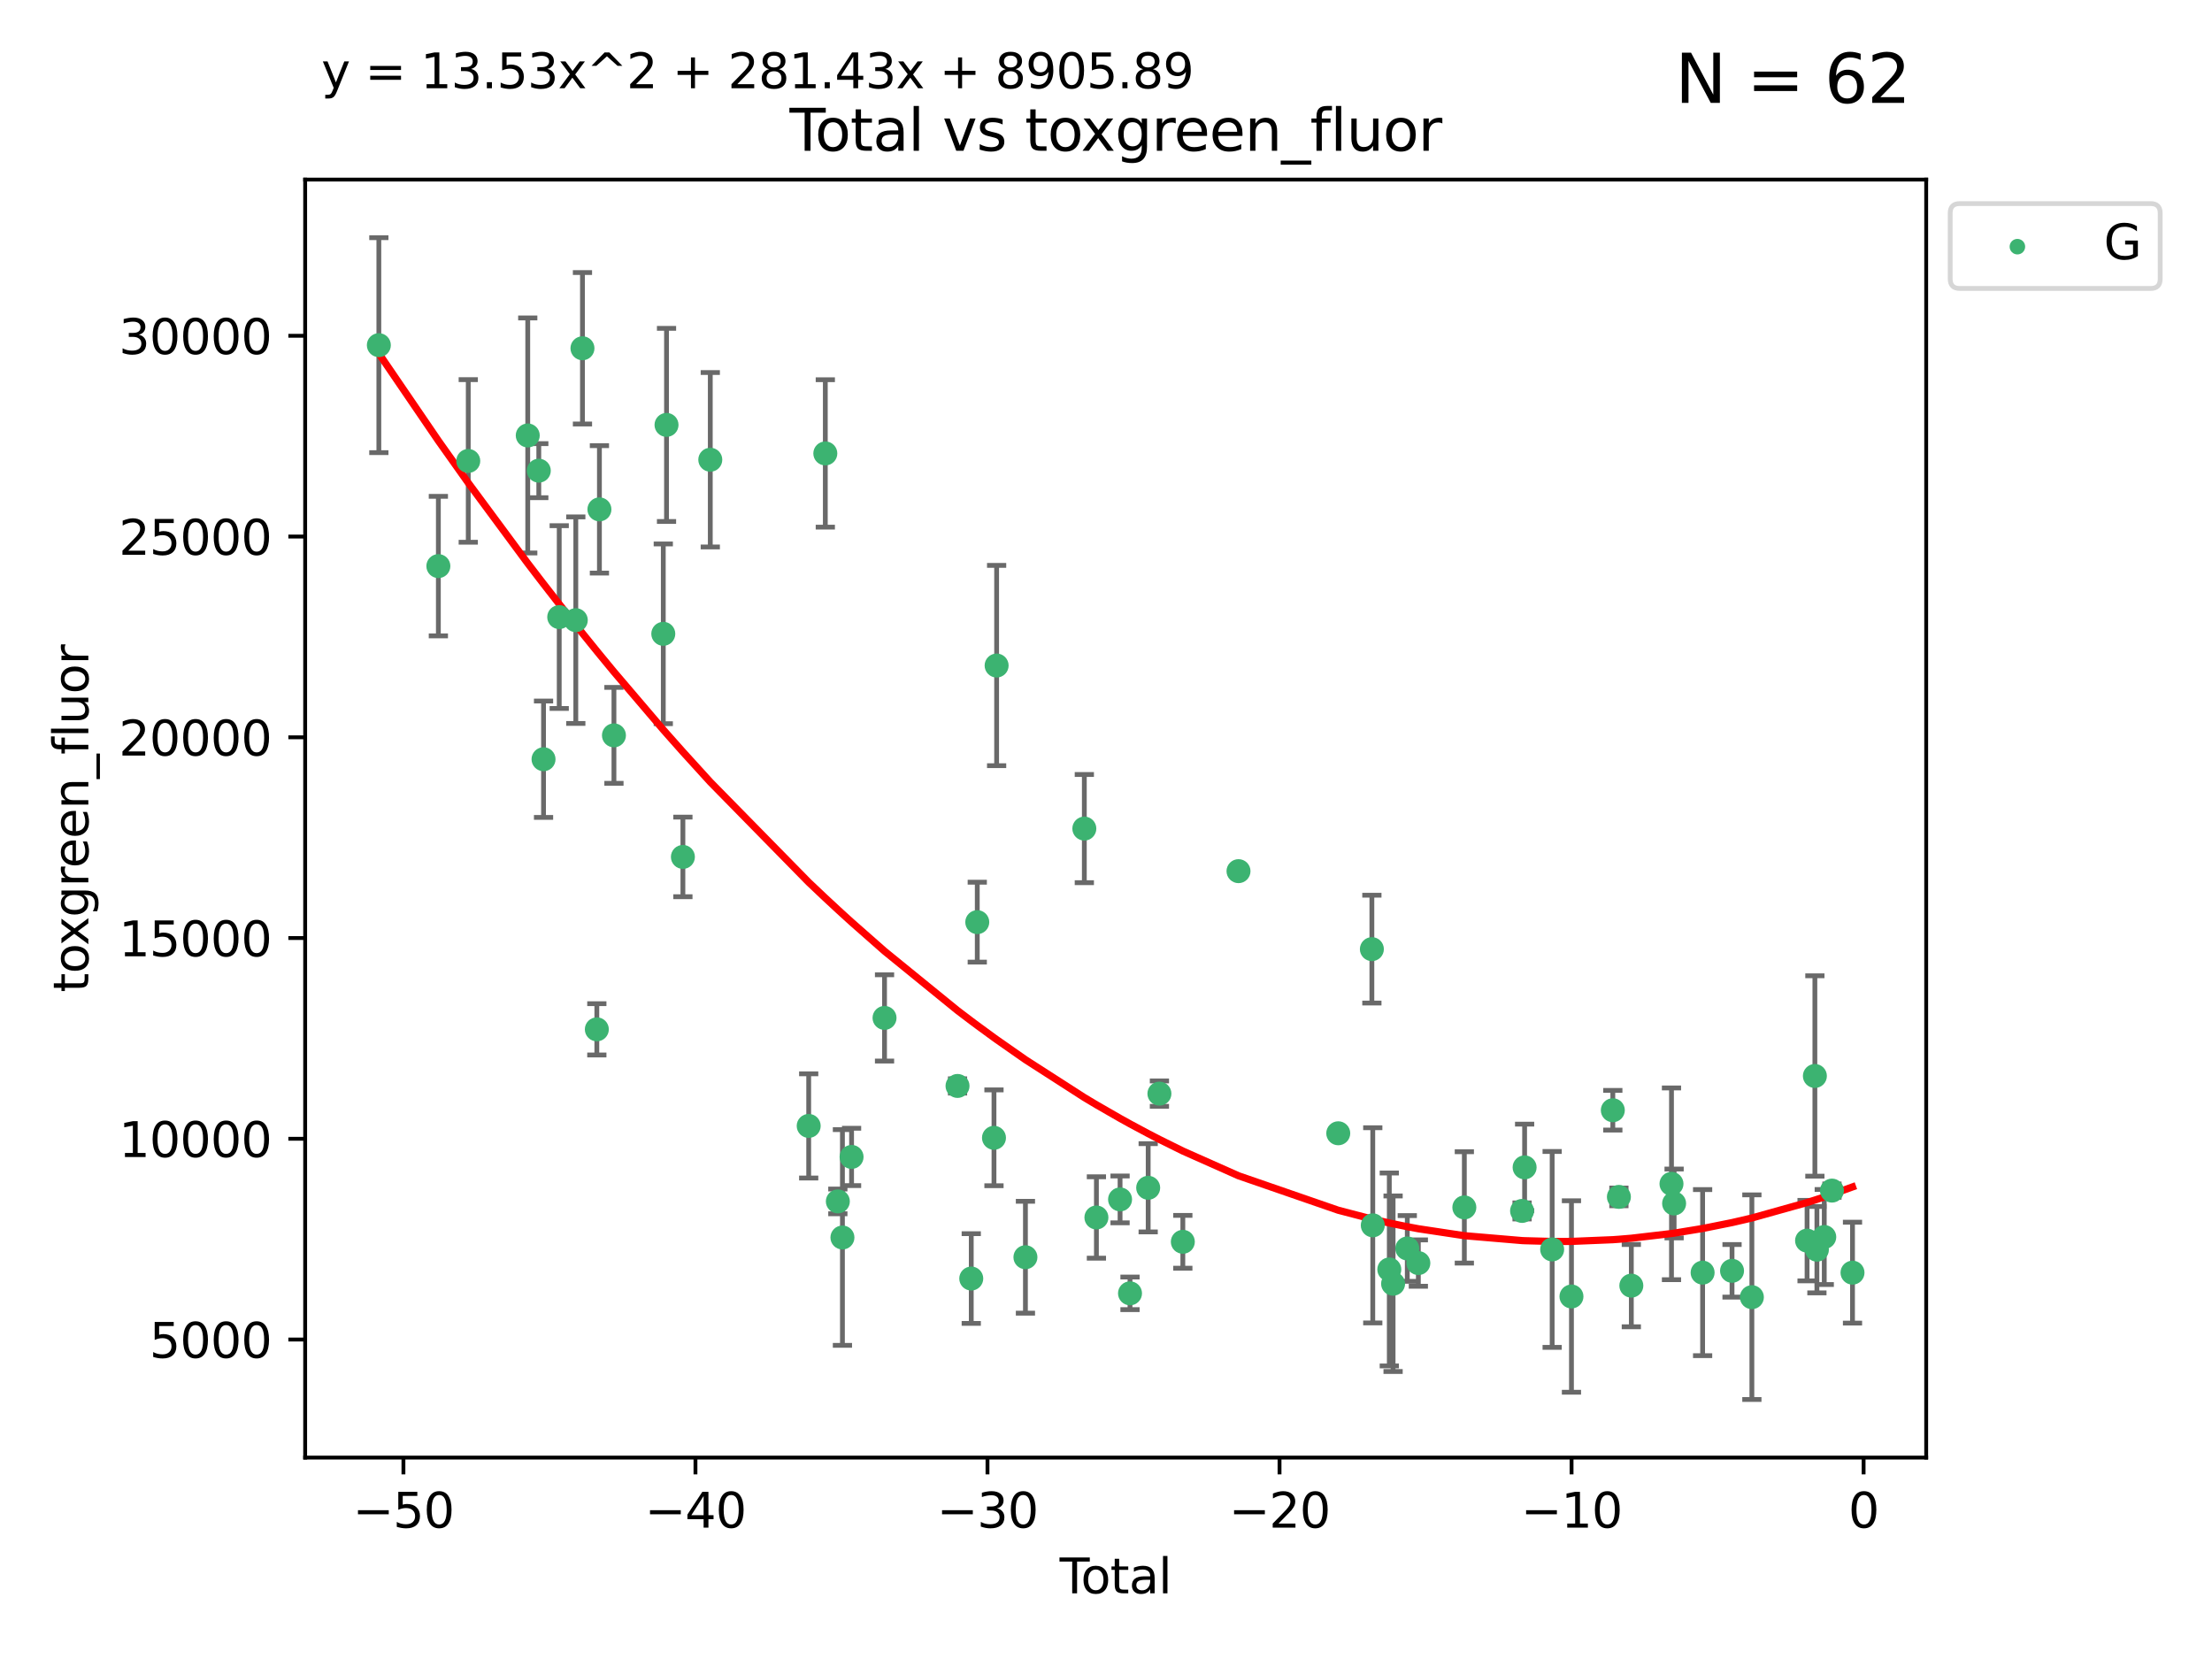 <?xml version="1.0" encoding="utf-8" standalone="no"?>
<!DOCTYPE svg PUBLIC "-//W3C//DTD SVG 1.1//EN"
  "http://www.w3.org/Graphics/SVG/1.1/DTD/svg11.dtd">
<svg xmlns:xlink="http://www.w3.org/1999/xlink" width="460.8pt" height="345.6pt" viewBox="0 0 460.8 345.6" xmlns="http://www.w3.org/2000/svg" version="1.1">
 <defs>
  <style type="text/css">*{stroke-linejoin: round; stroke-linecap: butt}</style>
 </defs>
 <g id="figure_1">
  <g id="patch_1">
   <path d="M 0 345.6 
L 460.8 345.6 
L 460.8 0 
L 0 0 
z
" style="fill: #ffffff"/>
  </g>
  <g id="axes_1">
   <g id="patch_2">
    <path d="M 63.571 303.64 
L 401.26 303.64 
L 401.26 37.411 
L 63.571 37.411 
z
" style="fill: #ffffff"/>
   </g>
   <g id="PathCollection_1">
    <defs>
     <path id="mbbdb9204d7" d="M 0 1.118 
C 0.297 1.118 0.581 1 0.791 0.791 
C 1 0.581 1.118 0.297 1.118 0 
C 1.118 -0.297 1 -0.581 0.791 -0.791 
C 0.581 -1 0.297 -1.118 0 -1.118 
C -0.297 -1.118 -0.581 -1 -0.791 -0.791 
C -1 -0.581 -1.118 -0.297 -1.118 0 
C -1.118 0.297 -1 0.581 -0.791 0.791 
C -0.581 1 -0.297 1.118 0 1.118 
z
" style="stroke: #3cb371"/>
    </defs>
    <g clip-path="url(#pf33d5e494d)">
     <use xlink:href="#mbbdb9204d7" x="78.921" y="71.903" style="fill: #3cb371; stroke: #3cb371"/>
     <use xlink:href="#mbbdb9204d7" x="91.319" y="117.93" style="fill: #3cb371; stroke: #3cb371"/>
     <use xlink:href="#mbbdb9204d7" x="97.547" y="96.023" style="fill: #3cb371; stroke: #3cb371"/>
     <use xlink:href="#mbbdb9204d7" x="109.94" y="90.713" style="fill: #3cb371; stroke: #3cb371"/>
     <use xlink:href="#mbbdb9204d7" x="112.241" y="98.049" style="fill: #3cb371; stroke: #3cb371"/>
     <use xlink:href="#mbbdb9204d7" x="113.229" y="158.161" style="fill: #3cb371; stroke: #3cb371"/>
     <use xlink:href="#mbbdb9204d7" x="116.497" y="128.55" style="fill: #3cb371; stroke: #3cb371"/>
     <use xlink:href="#mbbdb9204d7" x="119.949" y="129.191" style="fill: #3cb371; stroke: #3cb371"/>
     <use xlink:href="#mbbdb9204d7" x="121.338" y="72.551" style="fill: #3cb371; stroke: #3cb371"/>
     <use xlink:href="#mbbdb9204d7" x="124.331" y="214.43" style="fill: #3cb371; stroke: #3cb371"/>
     <use xlink:href="#mbbdb9204d7" x="124.871" y="106.114" style="fill: #3cb371; stroke: #3cb371"/>
     <use xlink:href="#mbbdb9204d7" x="127.896" y="153.189" style="fill: #3cb371; stroke: #3cb371"/>
     <use xlink:href="#mbbdb9204d7" x="138.175" y="132.036" style="fill: #3cb371; stroke: #3cb371"/>
     <use xlink:href="#mbbdb9204d7" x="138.848" y="88.515" style="fill: #3cb371; stroke: #3cb371"/>
     <use xlink:href="#mbbdb9204d7" x="142.26" y="178.512" style="fill: #3cb371; stroke: #3cb371"/>
     <use xlink:href="#mbbdb9204d7" x="147.966" y="95.771" style="fill: #3cb371; stroke: #3cb371"/>
     <use xlink:href="#mbbdb9204d7" x="168.466" y="234.549" style="fill: #3cb371; stroke: #3cb371"/>
     <use xlink:href="#mbbdb9204d7" x="171.929" y="94.458" style="fill: #3cb371; stroke: #3cb371"/>
     <use xlink:href="#mbbdb9204d7" x="174.538" y="250.272" style="fill: #3cb371; stroke: #3cb371"/>
     <use xlink:href="#mbbdb9204d7" x="175.494" y="257.794" style="fill: #3cb371; stroke: #3cb371"/>
     <use xlink:href="#mbbdb9204d7" x="177.398" y="241.009" style="fill: #3cb371; stroke: #3cb371"/>
     <use xlink:href="#mbbdb9204d7" x="184.265" y="212.049" style="fill: #3cb371; stroke: #3cb371"/>
     <use xlink:href="#mbbdb9204d7" x="199.47" y="226.222" style="fill: #3cb371; stroke: #3cb371"/>
     <use xlink:href="#mbbdb9204d7" x="202.33" y="266.343" style="fill: #3cb371; stroke: #3cb371"/>
     <use xlink:href="#mbbdb9204d7" x="203.583" y="192.1" style="fill: #3cb371; stroke: #3cb371"/>
     <use xlink:href="#mbbdb9204d7" x="207.064" y="237.028" style="fill: #3cb371; stroke: #3cb371"/>
     <use xlink:href="#mbbdb9204d7" x="207.614" y="138.643" style="fill: #3cb371; stroke: #3cb371"/>
     <use xlink:href="#mbbdb9204d7" x="213.616" y="261.902" style="fill: #3cb371; stroke: #3cb371"/>
     <use xlink:href="#mbbdb9204d7" x="225.886" y="172.609" style="fill: #3cb371; stroke: #3cb371"/>
     <use xlink:href="#mbbdb9204d7" x="228.402" y="253.624" style="fill: #3cb371; stroke: #3cb371"/>
     <use xlink:href="#mbbdb9204d7" x="233.33" y="249.859" style="fill: #3cb371; stroke: #3cb371"/>
     <use xlink:href="#mbbdb9204d7" x="235.401" y="269.425" style="fill: #3cb371; stroke: #3cb371"/>
     <use xlink:href="#mbbdb9204d7" x="239.187" y="247.437" style="fill: #3cb371; stroke: #3cb371"/>
     <use xlink:href="#mbbdb9204d7" x="241.528" y="227.825" style="fill: #3cb371; stroke: #3cb371"/>
     <use xlink:href="#mbbdb9204d7" x="246.406" y="258.69" style="fill: #3cb371; stroke: #3cb371"/>
     <use xlink:href="#mbbdb9204d7" x="258.003" y="181.477" style="fill: #3cb371; stroke: #3cb371"/>
     <use xlink:href="#mbbdb9204d7" x="278.783" y="236.082" style="fill: #3cb371; stroke: #3cb371"/>
     <use xlink:href="#mbbdb9204d7" x="285.787" y="197.722" style="fill: #3cb371; stroke: #3cb371"/>
     <use xlink:href="#mbbdb9204d7" x="285.974" y="255.261" style="fill: #3cb371; stroke: #3cb371"/>
     <use xlink:href="#mbbdb9204d7" x="289.417" y="264.452" style="fill: #3cb371; stroke: #3cb371"/>
     <use xlink:href="#mbbdb9204d7" x="290.206" y="267.425" style="fill: #3cb371; stroke: #3cb371"/>
     <use xlink:href="#mbbdb9204d7" x="293.164" y="260.078" style="fill: #3cb371; stroke: #3cb371"/>
     <use xlink:href="#mbbdb9204d7" x="295.468" y="263.124" style="fill: #3cb371; stroke: #3cb371"/>
     <use xlink:href="#mbbdb9204d7" x="305.049" y="251.525" style="fill: #3cb371; stroke: #3cb371"/>
     <use xlink:href="#mbbdb9204d7" x="317.075" y="252.258" style="fill: #3cb371; stroke: #3cb371"/>
     <use xlink:href="#mbbdb9204d7" x="317.605" y="243.185" style="fill: #3cb371; stroke: #3cb371"/>
     <use xlink:href="#mbbdb9204d7" x="323.343" y="260.278" style="fill: #3cb371; stroke: #3cb371"/>
     <use xlink:href="#mbbdb9204d7" x="327.364" y="270.081" style="fill: #3cb371; stroke: #3cb371"/>
     <use xlink:href="#mbbdb9204d7" x="335.981" y="231.282" style="fill: #3cb371; stroke: #3cb371"/>
     <use xlink:href="#mbbdb9204d7" x="337.246" y="249.333" style="fill: #3cb371; stroke: #3cb371"/>
     <use xlink:href="#mbbdb9204d7" x="339.836" y="267.823" style="fill: #3cb371; stroke: #3cb371"/>
     <use xlink:href="#mbbdb9204d7" x="348.201" y="246.613" style="fill: #3cb371; stroke: #3cb371"/>
     <use xlink:href="#mbbdb9204d7" x="348.747" y="250.703" style="fill: #3cb371; stroke: #3cb371"/>
     <use xlink:href="#mbbdb9204d7" x="354.686" y="265.112" style="fill: #3cb371; stroke: #3cb371"/>
     <use xlink:href="#mbbdb9204d7" x="360.815" y="264.735" style="fill: #3cb371; stroke: #3cb371"/>
     <use xlink:href="#mbbdb9204d7" x="364.948" y="270.224" style="fill: #3cb371; stroke: #3cb371"/>
     <use xlink:href="#mbbdb9204d7" x="376.444" y="258.442" style="fill: #3cb371; stroke: #3cb371"/>
     <use xlink:href="#mbbdb9204d7" x="378.073" y="224.145" style="fill: #3cb371; stroke: #3cb371"/>
     <use xlink:href="#mbbdb9204d7" x="378.495" y="260.33" style="fill: #3cb371; stroke: #3cb371"/>
     <use xlink:href="#mbbdb9204d7" x="380.027" y="257.694" style="fill: #3cb371; stroke: #3cb371"/>
     <use xlink:href="#mbbdb9204d7" x="381.63" y="248.023" style="fill: #3cb371; stroke: #3cb371"/>
     <use xlink:href="#mbbdb9204d7" x="385.911" y="265.118" style="fill: #3cb371; stroke: #3cb371"/>
    </g>
   </g>
   <g id="matplotlib.axis_1">
    <g id="xtick_1">
     <g id="line2d_1">
      <defs>
       <path id="m5f34df32b1" d="M 0 0 
L 0 3.5 
" style="stroke: #000000; stroke-width: 0.8"/>
      </defs>
      <g>
       <use xlink:href="#m5f34df32b1" x="84.041" y="303.64" style="stroke: #000000; stroke-width: 0.8"/>
      </g>
     </g>
     <g id="text_1">
      <!-- −50 -->
      <g transform="translate(73.488 318.238)scale(0.1 -0.1)">
       <defs>
        <path id="DejaVuSans-2212" d="M 678 2272 
L 4684 2272 
L 4684 1741 
L 678 1741 
L 678 2272 
z
" transform="scale(0.016)"/>
        <path id="DejaVuSans-35" d="M 691 4666 
L 3169 4666 
L 3169 4134 
L 1269 4134 
L 1269 2991 
Q 1406 3038 1543 3061 
Q 1681 3084 1819 3084 
Q 2600 3084 3056 2656 
Q 3513 2228 3513 1497 
Q 3513 744 3044 326 
Q 2575 -91 1722 -91 
Q 1428 -91 1123 -41 
Q 819 9 494 109 
L 494 744 
Q 775 591 1075 516 
Q 1375 441 1709 441 
Q 2250 441 2565 725 
Q 2881 1009 2881 1497 
Q 2881 1984 2565 2268 
Q 2250 2553 1709 2553 
Q 1456 2553 1204 2497 
Q 953 2441 691 2322 
L 691 4666 
z
" transform="scale(0.016)"/>
        <path id="DejaVuSans-30" d="M 2034 4250 
Q 1547 4250 1301 3770 
Q 1056 3291 1056 2328 
Q 1056 1369 1301 889 
Q 1547 409 2034 409 
Q 2525 409 2770 889 
Q 3016 1369 3016 2328 
Q 3016 3291 2770 3770 
Q 2525 4250 2034 4250 
z
M 2034 4750 
Q 2819 4750 3233 4129 
Q 3647 3509 3647 2328 
Q 3647 1150 3233 529 
Q 2819 -91 2034 -91 
Q 1250 -91 836 529 
Q 422 1150 422 2328 
Q 422 3509 836 4129 
Q 1250 4750 2034 4750 
z
" transform="scale(0.016)"/>
       </defs>
       <use xlink:href="#DejaVuSans-2212"/>
       <use xlink:href="#DejaVuSans-35" x="83.789"/>
       <use xlink:href="#DejaVuSans-30" x="147.412"/>
      </g>
     </g>
    </g>
    <g id="xtick_2">
     <g id="line2d_2">
      <g>
       <use xlink:href="#m5f34df32b1" x="144.877" y="303.64" style="stroke: #000000; stroke-width: 0.8"/>
      </g>
     </g>
     <g id="text_2">
      <!-- −40 -->
      <g transform="translate(134.325 318.238)scale(0.1 -0.1)">
       <defs>
        <path id="DejaVuSans-34" d="M 2419 4116 
L 825 1625 
L 2419 1625 
L 2419 4116 
z
M 2253 4666 
L 3047 4666 
L 3047 1625 
L 3713 1625 
L 3713 1100 
L 3047 1100 
L 3047 0 
L 2419 0 
L 2419 1100 
L 313 1100 
L 313 1709 
L 2253 4666 
z
" transform="scale(0.016)"/>
       </defs>
       <use xlink:href="#DejaVuSans-2212"/>
       <use xlink:href="#DejaVuSans-34" x="83.789"/>
       <use xlink:href="#DejaVuSans-30" x="147.412"/>
      </g>
     </g>
    </g>
    <g id="xtick_3">
     <g id="line2d_3">
      <g>
       <use xlink:href="#m5f34df32b1" x="205.713" y="303.64" style="stroke: #000000; stroke-width: 0.8"/>
      </g>
     </g>
     <g id="text_3">
      <!-- −30 -->
      <g transform="translate(195.161 318.238)scale(0.1 -0.1)">
       <defs>
        <path id="DejaVuSans-33" d="M 2597 2516 
Q 3050 2419 3304 2112 
Q 3559 1806 3559 1356 
Q 3559 666 3084 287 
Q 2609 -91 1734 -91 
Q 1441 -91 1130 -33 
Q 819 25 488 141 
L 488 750 
Q 750 597 1062 519 
Q 1375 441 1716 441 
Q 2309 441 2620 675 
Q 2931 909 2931 1356 
Q 2931 1769 2642 2001 
Q 2353 2234 1838 2234 
L 1294 2234 
L 1294 2753 
L 1863 2753 
Q 2328 2753 2575 2939 
Q 2822 3125 2822 3475 
Q 2822 3834 2567 4026 
Q 2313 4219 1838 4219 
Q 1578 4219 1281 4162 
Q 984 4106 628 3988 
L 628 4550 
Q 988 4650 1302 4700 
Q 1616 4750 1894 4750 
Q 2613 4750 3031 4423 
Q 3450 4097 3450 3541 
Q 3450 3153 3228 2886 
Q 3006 2619 2597 2516 
z
" transform="scale(0.016)"/>
       </defs>
       <use xlink:href="#DejaVuSans-2212"/>
       <use xlink:href="#DejaVuSans-33" x="83.789"/>
       <use xlink:href="#DejaVuSans-30" x="147.412"/>
      </g>
     </g>
    </g>
    <g id="xtick_4">
     <g id="line2d_4">
      <g>
       <use xlink:href="#m5f34df32b1" x="266.549" y="303.64" style="stroke: #000000; stroke-width: 0.8"/>
      </g>
     </g>
     <g id="text_4">
      <!-- −20 -->
      <g transform="translate(255.997 318.238)scale(0.1 -0.1)">
       <defs>
        <path id="DejaVuSans-32" d="M 1228 531 
L 3431 531 
L 3431 0 
L 469 0 
L 469 531 
Q 828 903 1448 1529 
Q 2069 2156 2228 2338 
Q 2531 2678 2651 2914 
Q 2772 3150 2772 3378 
Q 2772 3750 2511 3984 
Q 2250 4219 1831 4219 
Q 1534 4219 1204 4116 
Q 875 4013 500 3803 
L 500 4441 
Q 881 4594 1212 4672 
Q 1544 4750 1819 4750 
Q 2544 4750 2975 4387 
Q 3406 4025 3406 3419 
Q 3406 3131 3298 2873 
Q 3191 2616 2906 2266 
Q 2828 2175 2409 1742 
Q 1991 1309 1228 531 
z
" transform="scale(0.016)"/>
       </defs>
       <use xlink:href="#DejaVuSans-2212"/>
       <use xlink:href="#DejaVuSans-32" x="83.789"/>
       <use xlink:href="#DejaVuSans-30" x="147.412"/>
      </g>
     </g>
    </g>
    <g id="xtick_5">
     <g id="line2d_5">
      <g>
       <use xlink:href="#m5f34df32b1" x="327.385" y="303.64" style="stroke: #000000; stroke-width: 0.8"/>
      </g>
     </g>
     <g id="text_5">
      <!-- −10 -->
      <g transform="translate(316.833 318.238)scale(0.1 -0.1)">
       <defs>
        <path id="DejaVuSans-31" d="M 794 531 
L 1825 531 
L 1825 4091 
L 703 3866 
L 703 4441 
L 1819 4666 
L 2450 4666 
L 2450 531 
L 3481 531 
L 3481 0 
L 794 0 
L 794 531 
z
" transform="scale(0.016)"/>
       </defs>
       <use xlink:href="#DejaVuSans-2212"/>
       <use xlink:href="#DejaVuSans-31" x="83.789"/>
       <use xlink:href="#DejaVuSans-30" x="147.412"/>
      </g>
     </g>
    </g>
    <g id="xtick_6">
     <g id="line2d_6">
      <g>
       <use xlink:href="#m5f34df32b1" x="388.221" y="303.64" style="stroke: #000000; stroke-width: 0.8"/>
      </g>
     </g>
     <g id="text_6">
      <!-- 0 -->
      <g transform="translate(385.04 318.238)scale(0.1 -0.1)">
       <use xlink:href="#DejaVuSans-30"/>
      </g>
     </g>
    </g>
    <g id="text_7">
     <!-- Total -->
     <g transform="translate(220.739 331.917)scale(0.1 -0.1)">
      <defs>
       <path id="DejaVuSans-54" d="M -19 4666 
L 3928 4666 
L 3928 4134 
L 2272 4134 
L 2272 0 
L 1638 0 
L 1638 4134 
L -19 4134 
L -19 4666 
z
" transform="scale(0.016)"/>
       <path id="DejaVuSans-6f" d="M 1959 3097 
Q 1497 3097 1228 2736 
Q 959 2375 959 1747 
Q 959 1119 1226 758 
Q 1494 397 1959 397 
Q 2419 397 2687 759 
Q 2956 1122 2956 1747 
Q 2956 2369 2687 2733 
Q 2419 3097 1959 3097 
z
M 1959 3584 
Q 2709 3584 3137 3096 
Q 3566 2609 3566 1747 
Q 3566 888 3137 398 
Q 2709 -91 1959 -91 
Q 1206 -91 779 398 
Q 353 888 353 1747 
Q 353 2609 779 3096 
Q 1206 3584 1959 3584 
z
" transform="scale(0.016)"/>
       <path id="DejaVuSans-74" d="M 1172 4494 
L 1172 3500 
L 2356 3500 
L 2356 3053 
L 1172 3053 
L 1172 1153 
Q 1172 725 1289 603 
Q 1406 481 1766 481 
L 2356 481 
L 2356 0 
L 1766 0 
Q 1100 0 847 248 
Q 594 497 594 1153 
L 594 3053 
L 172 3053 
L 172 3500 
L 594 3500 
L 594 4494 
L 1172 4494 
z
" transform="scale(0.016)"/>
       <path id="DejaVuSans-61" d="M 2194 1759 
Q 1497 1759 1228 1600 
Q 959 1441 959 1056 
Q 959 750 1161 570 
Q 1363 391 1709 391 
Q 2188 391 2477 730 
Q 2766 1069 2766 1631 
L 2766 1759 
L 2194 1759 
z
M 3341 1997 
L 3341 0 
L 2766 0 
L 2766 531 
Q 2569 213 2275 61 
Q 1981 -91 1556 -91 
Q 1019 -91 701 211 
Q 384 513 384 1019 
Q 384 1609 779 1909 
Q 1175 2209 1959 2209 
L 2766 2209 
L 2766 2266 
Q 2766 2663 2505 2880 
Q 2244 3097 1772 3097 
Q 1472 3097 1187 3025 
Q 903 2953 641 2809 
L 641 3341 
Q 956 3463 1253 3523 
Q 1550 3584 1831 3584 
Q 2591 3584 2966 3190 
Q 3341 2797 3341 1997 
z
" transform="scale(0.016)"/>
       <path id="DejaVuSans-6c" d="M 603 4863 
L 1178 4863 
L 1178 0 
L 603 0 
L 603 4863 
z
" transform="scale(0.016)"/>
      </defs>
      <use xlink:href="#DejaVuSans-54"/>
      <use xlink:href="#DejaVuSans-6f" x="44.084"/>
      <use xlink:href="#DejaVuSans-74" x="105.266"/>
      <use xlink:href="#DejaVuSans-61" x="144.475"/>
      <use xlink:href="#DejaVuSans-6c" x="205.754"/>
     </g>
    </g>
   </g>
   <g id="matplotlib.axis_2">
    <g id="ytick_1">
     <g id="line2d_7">
      <defs>
       <path id="m0ad8811d3d" d="M 0 0 
L -3.5 0 
" style="stroke: #000000; stroke-width: 0.8"/>
      </defs>
      <g>
       <use xlink:href="#m0ad8811d3d" x="63.571" y="279.049" style="stroke: #000000; stroke-width: 0.8"/>
      </g>
     </g>
     <g id="text_8">
      <!-- 5000 -->
      <g transform="translate(31.121 282.848)scale(0.1 -0.1)">
       <use xlink:href="#DejaVuSans-35"/>
       <use xlink:href="#DejaVuSans-30" x="63.623"/>
       <use xlink:href="#DejaVuSans-30" x="127.246"/>
       <use xlink:href="#DejaVuSans-30" x="190.869"/>
      </g>
     </g>
    </g>
    <g id="ytick_2">
     <g id="line2d_8">
      <g>
       <use xlink:href="#m0ad8811d3d" x="63.571" y="237.23" style="stroke: #000000; stroke-width: 0.8"/>
      </g>
     </g>
     <g id="text_9">
      <!-- 10000 -->
      <g transform="translate(24.759 241.029)scale(0.1 -0.1)">
       <use xlink:href="#DejaVuSans-31"/>
       <use xlink:href="#DejaVuSans-30" x="63.623"/>
       <use xlink:href="#DejaVuSans-30" x="127.246"/>
       <use xlink:href="#DejaVuSans-30" x="190.869"/>
       <use xlink:href="#DejaVuSans-30" x="254.492"/>
      </g>
     </g>
    </g>
    <g id="ytick_3">
     <g id="line2d_9">
      <g>
       <use xlink:href="#m0ad8811d3d" x="63.571" y="195.411" style="stroke: #000000; stroke-width: 0.8"/>
      </g>
     </g>
     <g id="text_10">
      <!-- 15000 -->
      <g transform="translate(24.759 199.21)scale(0.1 -0.1)">
       <use xlink:href="#DejaVuSans-31"/>
       <use xlink:href="#DejaVuSans-35" x="63.623"/>
       <use xlink:href="#DejaVuSans-30" x="127.246"/>
       <use xlink:href="#DejaVuSans-30" x="190.869"/>
       <use xlink:href="#DejaVuSans-30" x="254.492"/>
      </g>
     </g>
    </g>
    <g id="ytick_4">
     <g id="line2d_10">
      <g>
       <use xlink:href="#m0ad8811d3d" x="63.571" y="153.591" style="stroke: #000000; stroke-width: 0.8"/>
      </g>
     </g>
     <g id="text_11">
      <!-- 20000 -->
      <g transform="translate(24.759 157.391)scale(0.1 -0.1)">
       <use xlink:href="#DejaVuSans-32"/>
       <use xlink:href="#DejaVuSans-30" x="63.623"/>
       <use xlink:href="#DejaVuSans-30" x="127.246"/>
       <use xlink:href="#DejaVuSans-30" x="190.869"/>
       <use xlink:href="#DejaVuSans-30" x="254.492"/>
      </g>
     </g>
    </g>
    <g id="ytick_5">
     <g id="line2d_11">
      <g>
       <use xlink:href="#m0ad8811d3d" x="63.571" y="111.772" style="stroke: #000000; stroke-width: 0.8"/>
      </g>
     </g>
     <g id="text_12">
      <!-- 25000 -->
      <g transform="translate(24.759 115.571)scale(0.1 -0.1)">
       <use xlink:href="#DejaVuSans-32"/>
       <use xlink:href="#DejaVuSans-35" x="63.623"/>
       <use xlink:href="#DejaVuSans-30" x="127.246"/>
       <use xlink:href="#DejaVuSans-30" x="190.869"/>
       <use xlink:href="#DejaVuSans-30" x="254.492"/>
      </g>
     </g>
    </g>
    <g id="ytick_6">
     <g id="line2d_12">
      <g>
       <use xlink:href="#m0ad8811d3d" x="63.571" y="69.953" style="stroke: #000000; stroke-width: 0.8"/>
      </g>
     </g>
     <g id="text_13">
      <!-- 30000 -->
      <g transform="translate(24.759 73.752)scale(0.1 -0.1)">
       <use xlink:href="#DejaVuSans-33"/>
       <use xlink:href="#DejaVuSans-30" x="63.623"/>
       <use xlink:href="#DejaVuSans-30" x="127.246"/>
       <use xlink:href="#DejaVuSans-30" x="190.869"/>
       <use xlink:href="#DejaVuSans-30" x="254.492"/>
      </g>
     </g>
    </g>
    <g id="text_14">
     <!-- toxgreen_fluor -->
     <g transform="translate(18.401 206.72)rotate(-90)scale(0.1 -0.1)">
      <defs>
       <path id="DejaVuSans-78" d="M 3513 3500 
L 2247 1797 
L 3578 0 
L 2900 0 
L 1881 1375 
L 863 0 
L 184 0 
L 1544 1831 
L 300 3500 
L 978 3500 
L 1906 2253 
L 2834 3500 
L 3513 3500 
z
" transform="scale(0.016)"/>
       <path id="DejaVuSans-67" d="M 2906 1791 
Q 2906 2416 2648 2759 
Q 2391 3103 1925 3103 
Q 1463 3103 1205 2759 
Q 947 2416 947 1791 
Q 947 1169 1205 825 
Q 1463 481 1925 481 
Q 2391 481 2648 825 
Q 2906 1169 2906 1791 
z
M 3481 434 
Q 3481 -459 3084 -895 
Q 2688 -1331 1869 -1331 
Q 1566 -1331 1297 -1286 
Q 1028 -1241 775 -1147 
L 775 -588 
Q 1028 -725 1275 -790 
Q 1522 -856 1778 -856 
Q 2344 -856 2625 -561 
Q 2906 -266 2906 331 
L 2906 616 
Q 2728 306 2450 153 
Q 2172 0 1784 0 
Q 1141 0 747 490 
Q 353 981 353 1791 
Q 353 2603 747 3093 
Q 1141 3584 1784 3584 
Q 2172 3584 2450 3431 
Q 2728 3278 2906 2969 
L 2906 3500 
L 3481 3500 
L 3481 434 
z
" transform="scale(0.016)"/>
       <path id="DejaVuSans-72" d="M 2631 2963 
Q 2534 3019 2420 3045 
Q 2306 3072 2169 3072 
Q 1681 3072 1420 2755 
Q 1159 2438 1159 1844 
L 1159 0 
L 581 0 
L 581 3500 
L 1159 3500 
L 1159 2956 
Q 1341 3275 1631 3429 
Q 1922 3584 2338 3584 
Q 2397 3584 2469 3576 
Q 2541 3569 2628 3553 
L 2631 2963 
z
" transform="scale(0.016)"/>
       <path id="DejaVuSans-65" d="M 3597 1894 
L 3597 1613 
L 953 1613 
Q 991 1019 1311 708 
Q 1631 397 2203 397 
Q 2534 397 2845 478 
Q 3156 559 3463 722 
L 3463 178 
Q 3153 47 2828 -22 
Q 2503 -91 2169 -91 
Q 1331 -91 842 396 
Q 353 884 353 1716 
Q 353 2575 817 3079 
Q 1281 3584 2069 3584 
Q 2775 3584 3186 3129 
Q 3597 2675 3597 1894 
z
M 3022 2063 
Q 3016 2534 2758 2815 
Q 2500 3097 2075 3097 
Q 1594 3097 1305 2825 
Q 1016 2553 972 2059 
L 3022 2063 
z
" transform="scale(0.016)"/>
       <path id="DejaVuSans-6e" d="M 3513 2113 
L 3513 0 
L 2938 0 
L 2938 2094 
Q 2938 2591 2744 2837 
Q 2550 3084 2163 3084 
Q 1697 3084 1428 2787 
Q 1159 2491 1159 1978 
L 1159 0 
L 581 0 
L 581 3500 
L 1159 3500 
L 1159 2956 
Q 1366 3272 1645 3428 
Q 1925 3584 2291 3584 
Q 2894 3584 3203 3211 
Q 3513 2838 3513 2113 
z
" transform="scale(0.016)"/>
       <path id="DejaVuSans-5f" d="M 3263 -1063 
L 3263 -1509 
L -63 -1509 
L -63 -1063 
L 3263 -1063 
z
" transform="scale(0.016)"/>
       <path id="DejaVuSans-66" d="M 2375 4863 
L 2375 4384 
L 1825 4384 
Q 1516 4384 1395 4259 
Q 1275 4134 1275 3809 
L 1275 3500 
L 2222 3500 
L 2222 3053 
L 1275 3053 
L 1275 0 
L 697 0 
L 697 3053 
L 147 3053 
L 147 3500 
L 697 3500 
L 697 3744 
Q 697 4328 969 4595 
Q 1241 4863 1831 4863 
L 2375 4863 
z
" transform="scale(0.016)"/>
       <path id="DejaVuSans-75" d="M 544 1381 
L 544 3500 
L 1119 3500 
L 1119 1403 
Q 1119 906 1312 657 
Q 1506 409 1894 409 
Q 2359 409 2629 706 
Q 2900 1003 2900 1516 
L 2900 3500 
L 3475 3500 
L 3475 0 
L 2900 0 
L 2900 538 
Q 2691 219 2414 64 
Q 2138 -91 1772 -91 
Q 1169 -91 856 284 
Q 544 659 544 1381 
z
M 1991 3584 
L 1991 3584 
z
" transform="scale(0.016)"/>
      </defs>
      <use xlink:href="#DejaVuSans-74"/>
      <use xlink:href="#DejaVuSans-6f" x="39.209"/>
      <use xlink:href="#DejaVuSans-78" x="97.266"/>
      <use xlink:href="#DejaVuSans-67" x="156.445"/>
      <use xlink:href="#DejaVuSans-72" x="219.922"/>
      <use xlink:href="#DejaVuSans-65" x="258.785"/>
      <use xlink:href="#DejaVuSans-65" x="320.309"/>
      <use xlink:href="#DejaVuSans-6e" x="381.832"/>
      <use xlink:href="#DejaVuSans-5f" x="445.211"/>
      <use xlink:href="#DejaVuSans-66" x="495.211"/>
      <use xlink:href="#DejaVuSans-6c" x="530.416"/>
      <use xlink:href="#DejaVuSans-75" x="558.199"/>
      <use xlink:href="#DejaVuSans-6f" x="621.578"/>
      <use xlink:href="#DejaVuSans-72" x="682.76"/>
     </g>
    </g>
   </g>
   <g id="LineCollection_1">
    <path d="M 78.921 94.293 
L 78.921 49.513 
" clip-path="url(#pf33d5e494d)" style="fill: none; stroke: #696969"/>
    <path d="M 91.319 132.466 
L 91.319 103.394 
" clip-path="url(#pf33d5e494d)" style="fill: none; stroke: #696969"/>
    <path d="M 97.547 112.961 
L 97.547 79.084 
" clip-path="url(#pf33d5e494d)" style="fill: none; stroke: #696969"/>
    <path d="M 109.94 115.194 
L 109.94 66.232 
" clip-path="url(#pf33d5e494d)" style="fill: none; stroke: #696969"/>
    <path d="M 112.241 103.68 
L 112.241 92.417 
" clip-path="url(#pf33d5e494d)" style="fill: none; stroke: #696969"/>
    <path d="M 113.229 170.285 
L 113.229 146.038 
" clip-path="url(#pf33d5e494d)" style="fill: none; stroke: #696969"/>
    <path d="M 116.497 147.588 
L 116.497 109.512 
" clip-path="url(#pf33d5e494d)" style="fill: none; stroke: #696969"/>
    <path d="M 119.949 150.703 
L 119.949 107.679 
" clip-path="url(#pf33d5e494d)" style="fill: none; stroke: #696969"/>
    <path d="M 121.338 88.326 
L 121.338 56.777 
" clip-path="url(#pf33d5e494d)" style="fill: none; stroke: #696969"/>
    <path d="M 124.331 219.77 
L 124.331 209.09 
" clip-path="url(#pf33d5e494d)" style="fill: none; stroke: #696969"/>
    <path d="M 124.871 119.387 
L 124.871 92.841 
" clip-path="url(#pf33d5e494d)" style="fill: none; stroke: #696969"/>
    <path d="M 127.896 163.182 
L 127.896 143.196 
" clip-path="url(#pf33d5e494d)" style="fill: none; stroke: #696969"/>
    <path d="M 138.175 150.758 
L 138.175 113.313 
" clip-path="url(#pf33d5e494d)" style="fill: none; stroke: #696969"/>
    <path d="M 138.848 108.63 
L 138.848 68.4 
" clip-path="url(#pf33d5e494d)" style="fill: none; stroke: #696969"/>
    <path d="M 142.26 186.801 
L 142.26 170.222 
" clip-path="url(#pf33d5e494d)" style="fill: none; stroke: #696969"/>
    <path d="M 147.966 113.937 
L 147.966 77.605 
" clip-path="url(#pf33d5e494d)" style="fill: none; stroke: #696969"/>
    <path d="M 168.466 245.402 
L 168.466 223.696 
" clip-path="url(#pf33d5e494d)" style="fill: none; stroke: #696969"/>
    <path d="M 171.929 109.813 
L 171.929 79.102 
" clip-path="url(#pf33d5e494d)" style="fill: none; stroke: #696969"/>
    <path d="M 174.538 252.848 
L 174.538 247.696 
" clip-path="url(#pf33d5e494d)" style="fill: none; stroke: #696969"/>
    <path d="M 175.494 280.262 
L 175.494 235.325 
" clip-path="url(#pf33d5e494d)" style="fill: none; stroke: #696969"/>
    <path d="M 177.398 246.979 
L 177.398 235.038 
" clip-path="url(#pf33d5e494d)" style="fill: none; stroke: #696969"/>
    <path d="M 184.265 221.036 
L 184.265 203.063 
" clip-path="url(#pf33d5e494d)" style="fill: none; stroke: #696969"/>
    <path d="M 199.47 227.715 
L 199.47 224.729 
" clip-path="url(#pf33d5e494d)" style="fill: none; stroke: #696969"/>
    <path d="M 202.33 275.685 
L 202.33 257.001 
" clip-path="url(#pf33d5e494d)" style="fill: none; stroke: #696969"/>
    <path d="M 203.583 200.42 
L 203.583 183.779 
" clip-path="url(#pf33d5e494d)" style="fill: none; stroke: #696969"/>
    <path d="M 207.064 247.009 
L 207.064 227.047 
" clip-path="url(#pf33d5e494d)" style="fill: none; stroke: #696969"/>
    <path d="M 207.614 159.504 
L 207.614 117.782 
" clip-path="url(#pf33d5e494d)" style="fill: none; stroke: #696969"/>
    <path d="M 213.616 273.554 
L 213.616 250.251 
" clip-path="url(#pf33d5e494d)" style="fill: none; stroke: #696969"/>
    <path d="M 225.886 183.877 
L 225.886 161.342 
" clip-path="url(#pf33d5e494d)" style="fill: none; stroke: #696969"/>
    <path d="M 228.402 262.103 
L 228.402 245.145 
" clip-path="url(#pf33d5e494d)" style="fill: none; stroke: #696969"/>
    <path d="M 233.33 254.739 
L 233.33 244.978 
" clip-path="url(#pf33d5e494d)" style="fill: none; stroke: #696969"/>
    <path d="M 235.401 272.819 
L 235.401 266.031 
" clip-path="url(#pf33d5e494d)" style="fill: none; stroke: #696969"/>
    <path d="M 239.187 256.632 
L 239.187 238.242 
" clip-path="url(#pf33d5e494d)" style="fill: none; stroke: #696969"/>
    <path d="M 241.528 230.471 
L 241.528 225.179 
" clip-path="url(#pf33d5e494d)" style="fill: none; stroke: #696969"/>
    <path d="M 246.406 264.193 
L 246.406 253.187 
" clip-path="url(#pf33d5e494d)" style="fill: none; stroke: #696969"/>
    <path d="M 258.003 182.257 
L 258.003 180.698 
" clip-path="url(#pf33d5e494d)" style="fill: none; stroke: #696969"/>
    <path d="M 278.783 236.94 
L 278.783 235.224 
" clip-path="url(#pf33d5e494d)" style="fill: none; stroke: #696969"/>
    <path d="M 285.787 208.954 
L 285.787 186.489 
" clip-path="url(#pf33d5e494d)" style="fill: none; stroke: #696969"/>
    <path d="M 285.974 275.59 
L 285.974 234.932 
" clip-path="url(#pf33d5e494d)" style="fill: none; stroke: #696969"/>
    <path d="M 289.417 284.544 
L 289.417 244.361 
" clip-path="url(#pf33d5e494d)" style="fill: none; stroke: #696969"/>
    <path d="M 290.206 285.709 
L 290.206 249.141 
" clip-path="url(#pf33d5e494d)" style="fill: none; stroke: #696969"/>
    <path d="M 293.164 266.926 
L 293.164 253.23 
" clip-path="url(#pf33d5e494d)" style="fill: none; stroke: #696969"/>
    <path d="M 295.468 267.954 
L 295.468 258.293 
" clip-path="url(#pf33d5e494d)" style="fill: none; stroke: #696969"/>
    <path d="M 305.049 263.125 
L 305.049 239.924 
" clip-path="url(#pf33d5e494d)" style="fill: none; stroke: #696969"/>
    <path d="M 317.075 253.935 
L 317.075 250.582 
" clip-path="url(#pf33d5e494d)" style="fill: none; stroke: #696969"/>
    <path d="M 317.605 252.19 
L 317.605 234.181 
" clip-path="url(#pf33d5e494d)" style="fill: none; stroke: #696969"/>
    <path d="M 323.343 280.683 
L 323.343 239.873 
" clip-path="url(#pf33d5e494d)" style="fill: none; stroke: #696969"/>
    <path d="M 327.364 290.024 
L 327.364 250.138 
" clip-path="url(#pf33d5e494d)" style="fill: none; stroke: #696969"/>
    <path d="M 335.981 235.413 
L 335.981 227.15 
" clip-path="url(#pf33d5e494d)" style="fill: none; stroke: #696969"/>
    <path d="M 337.246 251.184 
L 337.246 247.483 
" clip-path="url(#pf33d5e494d)" style="fill: none; stroke: #696969"/>
    <path d="M 339.836 276.395 
L 339.836 259.251 
" clip-path="url(#pf33d5e494d)" style="fill: none; stroke: #696969"/>
    <path d="M 348.201 266.586 
L 348.201 226.639 
" clip-path="url(#pf33d5e494d)" style="fill: none; stroke: #696969"/>
    <path d="M 348.747 257.875 
L 348.747 243.531 
" clip-path="url(#pf33d5e494d)" style="fill: none; stroke: #696969"/>
    <path d="M 354.686 282.413 
L 354.686 247.811 
" clip-path="url(#pf33d5e494d)" style="fill: none; stroke: #696969"/>
    <path d="M 360.815 270.212 
L 360.815 259.259 
" clip-path="url(#pf33d5e494d)" style="fill: none; stroke: #696969"/>
    <path d="M 364.948 291.539 
L 364.948 248.91 
" clip-path="url(#pf33d5e494d)" style="fill: none; stroke: #696969"/>
    <path d="M 376.444 266.831 
L 376.444 250.053 
" clip-path="url(#pf33d5e494d)" style="fill: none; stroke: #696969"/>
    <path d="M 378.073 245.018 
L 378.073 203.272 
" clip-path="url(#pf33d5e494d)" style="fill: none; stroke: #696969"/>
    <path d="M 378.495 269.329 
L 378.495 251.331 
" clip-path="url(#pf33d5e494d)" style="fill: none; stroke: #696969"/>
    <path d="M 380.027 267.593 
L 380.027 247.795 
" clip-path="url(#pf33d5e494d)" style="fill: none; stroke: #696969"/>
    <path d="M 381.63 249.411 
L 381.63 246.635 
" clip-path="url(#pf33d5e494d)" style="fill: none; stroke: #696969"/>
    <path d="M 385.911 275.629 
L 385.911 254.607 
" clip-path="url(#pf33d5e494d)" style="fill: none; stroke: #696969"/>
   </g>
   <g id="line2d_13">
    <defs>
     <path id="m32b6dfb1fd" d="M 2 0 
L -2 -0 
" style="stroke: #696969"/>
    </defs>
    <g clip-path="url(#pf33d5e494d)">
     <use xlink:href="#m32b6dfb1fd" x="78.921" y="94.293" style="fill: #696969; stroke: #696969"/>
     <use xlink:href="#m32b6dfb1fd" x="91.319" y="132.466" style="fill: #696969; stroke: #696969"/>
     <use xlink:href="#m32b6dfb1fd" x="97.547" y="112.961" style="fill: #696969; stroke: #696969"/>
     <use xlink:href="#m32b6dfb1fd" x="109.94" y="115.194" style="fill: #696969; stroke: #696969"/>
     <use xlink:href="#m32b6dfb1fd" x="112.241" y="103.68" style="fill: #696969; stroke: #696969"/>
     <use xlink:href="#m32b6dfb1fd" x="113.229" y="170.285" style="fill: #696969; stroke: #696969"/>
     <use xlink:href="#m32b6dfb1fd" x="116.497" y="147.588" style="fill: #696969; stroke: #696969"/>
     <use xlink:href="#m32b6dfb1fd" x="119.949" y="150.703" style="fill: #696969; stroke: #696969"/>
     <use xlink:href="#m32b6dfb1fd" x="121.338" y="88.326" style="fill: #696969; stroke: #696969"/>
     <use xlink:href="#m32b6dfb1fd" x="124.331" y="219.77" style="fill: #696969; stroke: #696969"/>
     <use xlink:href="#m32b6dfb1fd" x="124.871" y="119.387" style="fill: #696969; stroke: #696969"/>
     <use xlink:href="#m32b6dfb1fd" x="127.896" y="163.182" style="fill: #696969; stroke: #696969"/>
     <use xlink:href="#m32b6dfb1fd" x="138.175" y="150.758" style="fill: #696969; stroke: #696969"/>
     <use xlink:href="#m32b6dfb1fd" x="138.848" y="108.63" style="fill: #696969; stroke: #696969"/>
     <use xlink:href="#m32b6dfb1fd" x="142.26" y="186.801" style="fill: #696969; stroke: #696969"/>
     <use xlink:href="#m32b6dfb1fd" x="147.966" y="113.937" style="fill: #696969; stroke: #696969"/>
     <use xlink:href="#m32b6dfb1fd" x="168.466" y="245.402" style="fill: #696969; stroke: #696969"/>
     <use xlink:href="#m32b6dfb1fd" x="171.929" y="109.813" style="fill: #696969; stroke: #696969"/>
     <use xlink:href="#m32b6dfb1fd" x="174.538" y="252.848" style="fill: #696969; stroke: #696969"/>
     <use xlink:href="#m32b6dfb1fd" x="175.494" y="280.262" style="fill: #696969; stroke: #696969"/>
     <use xlink:href="#m32b6dfb1fd" x="177.398" y="246.979" style="fill: #696969; stroke: #696969"/>
     <use xlink:href="#m32b6dfb1fd" x="184.265" y="221.036" style="fill: #696969; stroke: #696969"/>
     <use xlink:href="#m32b6dfb1fd" x="199.47" y="227.715" style="fill: #696969; stroke: #696969"/>
     <use xlink:href="#m32b6dfb1fd" x="202.33" y="275.685" style="fill: #696969; stroke: #696969"/>
     <use xlink:href="#m32b6dfb1fd" x="203.583" y="200.42" style="fill: #696969; stroke: #696969"/>
     <use xlink:href="#m32b6dfb1fd" x="207.064" y="247.009" style="fill: #696969; stroke: #696969"/>
     <use xlink:href="#m32b6dfb1fd" x="207.614" y="159.504" style="fill: #696969; stroke: #696969"/>
     <use xlink:href="#m32b6dfb1fd" x="213.616" y="273.554" style="fill: #696969; stroke: #696969"/>
     <use xlink:href="#m32b6dfb1fd" x="225.886" y="183.877" style="fill: #696969; stroke: #696969"/>
     <use xlink:href="#m32b6dfb1fd" x="228.402" y="262.103" style="fill: #696969; stroke: #696969"/>
     <use xlink:href="#m32b6dfb1fd" x="233.33" y="254.739" style="fill: #696969; stroke: #696969"/>
     <use xlink:href="#m32b6dfb1fd" x="235.401" y="272.819" style="fill: #696969; stroke: #696969"/>
     <use xlink:href="#m32b6dfb1fd" x="239.187" y="256.632" style="fill: #696969; stroke: #696969"/>
     <use xlink:href="#m32b6dfb1fd" x="241.528" y="230.471" style="fill: #696969; stroke: #696969"/>
     <use xlink:href="#m32b6dfb1fd" x="246.406" y="264.193" style="fill: #696969; stroke: #696969"/>
     <use xlink:href="#m32b6dfb1fd" x="258.003" y="182.257" style="fill: #696969; stroke: #696969"/>
     <use xlink:href="#m32b6dfb1fd" x="278.783" y="236.94" style="fill: #696969; stroke: #696969"/>
     <use xlink:href="#m32b6dfb1fd" x="285.787" y="208.954" style="fill: #696969; stroke: #696969"/>
     <use xlink:href="#m32b6dfb1fd" x="285.974" y="275.59" style="fill: #696969; stroke: #696969"/>
     <use xlink:href="#m32b6dfb1fd" x="289.417" y="284.544" style="fill: #696969; stroke: #696969"/>
     <use xlink:href="#m32b6dfb1fd" x="290.206" y="285.709" style="fill: #696969; stroke: #696969"/>
     <use xlink:href="#m32b6dfb1fd" x="293.164" y="266.926" style="fill: #696969; stroke: #696969"/>
     <use xlink:href="#m32b6dfb1fd" x="295.468" y="267.954" style="fill: #696969; stroke: #696969"/>
     <use xlink:href="#m32b6dfb1fd" x="305.049" y="263.125" style="fill: #696969; stroke: #696969"/>
     <use xlink:href="#m32b6dfb1fd" x="317.075" y="253.935" style="fill: #696969; stroke: #696969"/>
     <use xlink:href="#m32b6dfb1fd" x="317.605" y="252.19" style="fill: #696969; stroke: #696969"/>
     <use xlink:href="#m32b6dfb1fd" x="323.343" y="280.683" style="fill: #696969; stroke: #696969"/>
     <use xlink:href="#m32b6dfb1fd" x="327.364" y="290.024" style="fill: #696969; stroke: #696969"/>
     <use xlink:href="#m32b6dfb1fd" x="335.981" y="235.413" style="fill: #696969; stroke: #696969"/>
     <use xlink:href="#m32b6dfb1fd" x="337.246" y="251.184" style="fill: #696969; stroke: #696969"/>
     <use xlink:href="#m32b6dfb1fd" x="339.836" y="276.395" style="fill: #696969; stroke: #696969"/>
     <use xlink:href="#m32b6dfb1fd" x="348.201" y="266.586" style="fill: #696969; stroke: #696969"/>
     <use xlink:href="#m32b6dfb1fd" x="348.747" y="257.875" style="fill: #696969; stroke: #696969"/>
     <use xlink:href="#m32b6dfb1fd" x="354.686" y="282.413" style="fill: #696969; stroke: #696969"/>
     <use xlink:href="#m32b6dfb1fd" x="360.815" y="270.212" style="fill: #696969; stroke: #696969"/>
     <use xlink:href="#m32b6dfb1fd" x="364.948" y="291.539" style="fill: #696969; stroke: #696969"/>
     <use xlink:href="#m32b6dfb1fd" x="376.444" y="266.831" style="fill: #696969; stroke: #696969"/>
     <use xlink:href="#m32b6dfb1fd" x="378.073" y="245.018" style="fill: #696969; stroke: #696969"/>
     <use xlink:href="#m32b6dfb1fd" x="378.495" y="269.329" style="fill: #696969; stroke: #696969"/>
     <use xlink:href="#m32b6dfb1fd" x="380.027" y="267.593" style="fill: #696969; stroke: #696969"/>
     <use xlink:href="#m32b6dfb1fd" x="381.63" y="249.411" style="fill: #696969; stroke: #696969"/>
     <use xlink:href="#m32b6dfb1fd" x="385.911" y="275.629" style="fill: #696969; stroke: #696969"/>
    </g>
   </g>
   <g id="line2d_14">
    <g clip-path="url(#pf33d5e494d)">
     <use xlink:href="#m32b6dfb1fd" x="78.921" y="49.513" style="fill: #696969; stroke: #696969"/>
     <use xlink:href="#m32b6dfb1fd" x="91.319" y="103.394" style="fill: #696969; stroke: #696969"/>
     <use xlink:href="#m32b6dfb1fd" x="97.547" y="79.084" style="fill: #696969; stroke: #696969"/>
     <use xlink:href="#m32b6dfb1fd" x="109.94" y="66.232" style="fill: #696969; stroke: #696969"/>
     <use xlink:href="#m32b6dfb1fd" x="112.241" y="92.417" style="fill: #696969; stroke: #696969"/>
     <use xlink:href="#m32b6dfb1fd" x="113.229" y="146.038" style="fill: #696969; stroke: #696969"/>
     <use xlink:href="#m32b6dfb1fd" x="116.497" y="109.512" style="fill: #696969; stroke: #696969"/>
     <use xlink:href="#m32b6dfb1fd" x="119.949" y="107.679" style="fill: #696969; stroke: #696969"/>
     <use xlink:href="#m32b6dfb1fd" x="121.338" y="56.777" style="fill: #696969; stroke: #696969"/>
     <use xlink:href="#m32b6dfb1fd" x="124.331" y="209.09" style="fill: #696969; stroke: #696969"/>
     <use xlink:href="#m32b6dfb1fd" x="124.871" y="92.841" style="fill: #696969; stroke: #696969"/>
     <use xlink:href="#m32b6dfb1fd" x="127.896" y="143.196" style="fill: #696969; stroke: #696969"/>
     <use xlink:href="#m32b6dfb1fd" x="138.175" y="113.313" style="fill: #696969; stroke: #696969"/>
     <use xlink:href="#m32b6dfb1fd" x="138.848" y="68.4" style="fill: #696969; stroke: #696969"/>
     <use xlink:href="#m32b6dfb1fd" x="142.26" y="170.222" style="fill: #696969; stroke: #696969"/>
     <use xlink:href="#m32b6dfb1fd" x="147.966" y="77.605" style="fill: #696969; stroke: #696969"/>
     <use xlink:href="#m32b6dfb1fd" x="168.466" y="223.696" style="fill: #696969; stroke: #696969"/>
     <use xlink:href="#m32b6dfb1fd" x="171.929" y="79.102" style="fill: #696969; stroke: #696969"/>
     <use xlink:href="#m32b6dfb1fd" x="174.538" y="247.696" style="fill: #696969; stroke: #696969"/>
     <use xlink:href="#m32b6dfb1fd" x="175.494" y="235.325" style="fill: #696969; stroke: #696969"/>
     <use xlink:href="#m32b6dfb1fd" x="177.398" y="235.038" style="fill: #696969; stroke: #696969"/>
     <use xlink:href="#m32b6dfb1fd" x="184.265" y="203.063" style="fill: #696969; stroke: #696969"/>
     <use xlink:href="#m32b6dfb1fd" x="199.47" y="224.729" style="fill: #696969; stroke: #696969"/>
     <use xlink:href="#m32b6dfb1fd" x="202.33" y="257.001" style="fill: #696969; stroke: #696969"/>
     <use xlink:href="#m32b6dfb1fd" x="203.583" y="183.779" style="fill: #696969; stroke: #696969"/>
     <use xlink:href="#m32b6dfb1fd" x="207.064" y="227.047" style="fill: #696969; stroke: #696969"/>
     <use xlink:href="#m32b6dfb1fd" x="207.614" y="117.782" style="fill: #696969; stroke: #696969"/>
     <use xlink:href="#m32b6dfb1fd" x="213.616" y="250.251" style="fill: #696969; stroke: #696969"/>
     <use xlink:href="#m32b6dfb1fd" x="225.886" y="161.342" style="fill: #696969; stroke: #696969"/>
     <use xlink:href="#m32b6dfb1fd" x="228.402" y="245.145" style="fill: #696969; stroke: #696969"/>
     <use xlink:href="#m32b6dfb1fd" x="233.33" y="244.978" style="fill: #696969; stroke: #696969"/>
     <use xlink:href="#m32b6dfb1fd" x="235.401" y="266.031" style="fill: #696969; stroke: #696969"/>
     <use xlink:href="#m32b6dfb1fd" x="239.187" y="238.242" style="fill: #696969; stroke: #696969"/>
     <use xlink:href="#m32b6dfb1fd" x="241.528" y="225.179" style="fill: #696969; stroke: #696969"/>
     <use xlink:href="#m32b6dfb1fd" x="246.406" y="253.187" style="fill: #696969; stroke: #696969"/>
     <use xlink:href="#m32b6dfb1fd" x="258.003" y="180.698" style="fill: #696969; stroke: #696969"/>
     <use xlink:href="#m32b6dfb1fd" x="278.783" y="235.224" style="fill: #696969; stroke: #696969"/>
     <use xlink:href="#m32b6dfb1fd" x="285.787" y="186.489" style="fill: #696969; stroke: #696969"/>
     <use xlink:href="#m32b6dfb1fd" x="285.974" y="234.932" style="fill: #696969; stroke: #696969"/>
     <use xlink:href="#m32b6dfb1fd" x="289.417" y="244.361" style="fill: #696969; stroke: #696969"/>
     <use xlink:href="#m32b6dfb1fd" x="290.206" y="249.141" style="fill: #696969; stroke: #696969"/>
     <use xlink:href="#m32b6dfb1fd" x="293.164" y="253.23" style="fill: #696969; stroke: #696969"/>
     <use xlink:href="#m32b6dfb1fd" x="295.468" y="258.293" style="fill: #696969; stroke: #696969"/>
     <use xlink:href="#m32b6dfb1fd" x="305.049" y="239.924" style="fill: #696969; stroke: #696969"/>
     <use xlink:href="#m32b6dfb1fd" x="317.075" y="250.582" style="fill: #696969; stroke: #696969"/>
     <use xlink:href="#m32b6dfb1fd" x="317.605" y="234.181" style="fill: #696969; stroke: #696969"/>
     <use xlink:href="#m32b6dfb1fd" x="323.343" y="239.873" style="fill: #696969; stroke: #696969"/>
     <use xlink:href="#m32b6dfb1fd" x="327.364" y="250.138" style="fill: #696969; stroke: #696969"/>
     <use xlink:href="#m32b6dfb1fd" x="335.981" y="227.15" style="fill: #696969; stroke: #696969"/>
     <use xlink:href="#m32b6dfb1fd" x="337.246" y="247.483" style="fill: #696969; stroke: #696969"/>
     <use xlink:href="#m32b6dfb1fd" x="339.836" y="259.251" style="fill: #696969; stroke: #696969"/>
     <use xlink:href="#m32b6dfb1fd" x="348.201" y="226.639" style="fill: #696969; stroke: #696969"/>
     <use xlink:href="#m32b6dfb1fd" x="348.747" y="243.531" style="fill: #696969; stroke: #696969"/>
     <use xlink:href="#m32b6dfb1fd" x="354.686" y="247.811" style="fill: #696969; stroke: #696969"/>
     <use xlink:href="#m32b6dfb1fd" x="360.815" y="259.259" style="fill: #696969; stroke: #696969"/>
     <use xlink:href="#m32b6dfb1fd" x="364.948" y="248.91" style="fill: #696969; stroke: #696969"/>
     <use xlink:href="#m32b6dfb1fd" x="376.444" y="250.053" style="fill: #696969; stroke: #696969"/>
     <use xlink:href="#m32b6dfb1fd" x="378.073" y="203.272" style="fill: #696969; stroke: #696969"/>
     <use xlink:href="#m32b6dfb1fd" x="378.495" y="251.331" style="fill: #696969; stroke: #696969"/>
     <use xlink:href="#m32b6dfb1fd" x="380.027" y="247.795" style="fill: #696969; stroke: #696969"/>
     <use xlink:href="#m32b6dfb1fd" x="381.63" y="246.635" style="fill: #696969; stroke: #696969"/>
     <use xlink:href="#m32b6dfb1fd" x="385.911" y="254.607" style="fill: #696969; stroke: #696969"/>
    </g>
   </g>
   <g id="line2d_15">
    <path d="M 78.921 73.637 
L 91.319 91.812 
L 97.547 100.588 
L 109.94 117.346 
L 112.241 120.354 
L 113.229 121.636 
L 116.497 125.833 
L 119.949 130.194 
L 121.338 131.929 
L 124.331 135.627 
L 124.871 136.288 
L 127.896 139.959 
L 138.175 152.018 
L 138.848 152.785 
L 142.26 156.63 
L 147.966 162.902 
L 168.466 183.796 
L 171.929 187.071 
L 174.538 189.49 
L 175.494 190.367 
L 177.398 192.095 
L 184.265 198.144 
L 199.47 210.513 
L 202.33 212.681 
L 203.583 213.615 
L 207.064 216.161 
L 207.614 216.556 
L 213.616 220.751 
L 225.886 228.64 
L 228.402 230.144 
L 233.33 232.977 
L 235.401 234.124 
L 239.187 236.152 
L 241.528 237.363 
L 246.406 239.777 
L 258.003 244.933 
L 278.783 252.115 
L 285.787 253.941 
L 285.974 253.986 
L 289.417 254.769 
L 290.206 254.939 
L 293.164 255.54 
L 295.468 255.971 
L 305.049 257.416 
L 317.075 258.436 
L 317.605 258.46 
L 323.343 258.617 
L 327.364 258.606 
L 335.981 258.251 
L 337.246 258.161 
L 339.836 257.945 
L 348.201 256.969 
L 348.747 256.891 
L 354.686 255.918 
L 360.815 254.688 
L 364.948 253.73 
L 376.444 250.513 
L 378.073 249.992 
L 378.495 249.855 
L 380.027 249.346 
L 381.63 248.798 
L 385.911 247.258 
" clip-path="url(#pf33d5e494d)" style="fill: none; stroke: #ff0000; stroke-width: 1.5; stroke-linecap: square"/>
   </g>
   <g id="line2d_16">
    <defs>
     <path id="me6b6565f78" d="M 0 2 
C 0.53 2 1.039 1.789 1.414 1.414 
C 1.789 1.039 2 0.53 2 0 
C 2 -0.53 1.789 -1.039 1.414 -1.414 
C 1.039 -1.789 0.53 -2 0 -2 
C -0.53 -2 -1.039 -1.789 -1.414 -1.414 
C -1.789 -1.039 -2 -0.53 -2 0 
C -2 0.53 -1.789 1.039 -1.414 1.414 
C -1.039 1.789 -0.53 2 0 2 
z
" style="stroke: #3cb371"/>
    </defs>
    <g clip-path="url(#pf33d5e494d)">
     <use xlink:href="#me6b6565f78" x="78.921" y="71.903" style="fill: #3cb371; stroke: #3cb371"/>
     <use xlink:href="#me6b6565f78" x="91.319" y="117.93" style="fill: #3cb371; stroke: #3cb371"/>
     <use xlink:href="#me6b6565f78" x="97.547" y="96.023" style="fill: #3cb371; stroke: #3cb371"/>
     <use xlink:href="#me6b6565f78" x="109.94" y="90.713" style="fill: #3cb371; stroke: #3cb371"/>
     <use xlink:href="#me6b6565f78" x="112.241" y="98.049" style="fill: #3cb371; stroke: #3cb371"/>
     <use xlink:href="#me6b6565f78" x="113.229" y="158.161" style="fill: #3cb371; stroke: #3cb371"/>
     <use xlink:href="#me6b6565f78" x="116.497" y="128.55" style="fill: #3cb371; stroke: #3cb371"/>
     <use xlink:href="#me6b6565f78" x="119.949" y="129.191" style="fill: #3cb371; stroke: #3cb371"/>
     <use xlink:href="#me6b6565f78" x="121.338" y="72.551" style="fill: #3cb371; stroke: #3cb371"/>
     <use xlink:href="#me6b6565f78" x="124.331" y="214.43" style="fill: #3cb371; stroke: #3cb371"/>
     <use xlink:href="#me6b6565f78" x="124.871" y="106.114" style="fill: #3cb371; stroke: #3cb371"/>
     <use xlink:href="#me6b6565f78" x="127.896" y="153.189" style="fill: #3cb371; stroke: #3cb371"/>
     <use xlink:href="#me6b6565f78" x="138.175" y="132.036" style="fill: #3cb371; stroke: #3cb371"/>
     <use xlink:href="#me6b6565f78" x="138.848" y="88.515" style="fill: #3cb371; stroke: #3cb371"/>
     <use xlink:href="#me6b6565f78" x="142.26" y="178.512" style="fill: #3cb371; stroke: #3cb371"/>
     <use xlink:href="#me6b6565f78" x="147.966" y="95.771" style="fill: #3cb371; stroke: #3cb371"/>
     <use xlink:href="#me6b6565f78" x="168.466" y="234.549" style="fill: #3cb371; stroke: #3cb371"/>
     <use xlink:href="#me6b6565f78" x="171.929" y="94.458" style="fill: #3cb371; stroke: #3cb371"/>
     <use xlink:href="#me6b6565f78" x="174.538" y="250.272" style="fill: #3cb371; stroke: #3cb371"/>
     <use xlink:href="#me6b6565f78" x="175.494" y="257.794" style="fill: #3cb371; stroke: #3cb371"/>
     <use xlink:href="#me6b6565f78" x="177.398" y="241.009" style="fill: #3cb371; stroke: #3cb371"/>
     <use xlink:href="#me6b6565f78" x="184.265" y="212.049" style="fill: #3cb371; stroke: #3cb371"/>
     <use xlink:href="#me6b6565f78" x="199.47" y="226.222" style="fill: #3cb371; stroke: #3cb371"/>
     <use xlink:href="#me6b6565f78" x="202.33" y="266.343" style="fill: #3cb371; stroke: #3cb371"/>
     <use xlink:href="#me6b6565f78" x="203.583" y="192.1" style="fill: #3cb371; stroke: #3cb371"/>
     <use xlink:href="#me6b6565f78" x="207.064" y="237.028" style="fill: #3cb371; stroke: #3cb371"/>
     <use xlink:href="#me6b6565f78" x="207.614" y="138.643" style="fill: #3cb371; stroke: #3cb371"/>
     <use xlink:href="#me6b6565f78" x="213.616" y="261.902" style="fill: #3cb371; stroke: #3cb371"/>
     <use xlink:href="#me6b6565f78" x="225.886" y="172.609" style="fill: #3cb371; stroke: #3cb371"/>
     <use xlink:href="#me6b6565f78" x="228.402" y="253.624" style="fill: #3cb371; stroke: #3cb371"/>
     <use xlink:href="#me6b6565f78" x="233.33" y="249.859" style="fill: #3cb371; stroke: #3cb371"/>
     <use xlink:href="#me6b6565f78" x="235.401" y="269.425" style="fill: #3cb371; stroke: #3cb371"/>
     <use xlink:href="#me6b6565f78" x="239.187" y="247.437" style="fill: #3cb371; stroke: #3cb371"/>
     <use xlink:href="#me6b6565f78" x="241.528" y="227.825" style="fill: #3cb371; stroke: #3cb371"/>
     <use xlink:href="#me6b6565f78" x="246.406" y="258.69" style="fill: #3cb371; stroke: #3cb371"/>
     <use xlink:href="#me6b6565f78" x="258.003" y="181.477" style="fill: #3cb371; stroke: #3cb371"/>
     <use xlink:href="#me6b6565f78" x="278.783" y="236.082" style="fill: #3cb371; stroke: #3cb371"/>
     <use xlink:href="#me6b6565f78" x="285.787" y="197.722" style="fill: #3cb371; stroke: #3cb371"/>
     <use xlink:href="#me6b6565f78" x="285.974" y="255.261" style="fill: #3cb371; stroke: #3cb371"/>
     <use xlink:href="#me6b6565f78" x="289.417" y="264.452" style="fill: #3cb371; stroke: #3cb371"/>
     <use xlink:href="#me6b6565f78" x="290.206" y="267.425" style="fill: #3cb371; stroke: #3cb371"/>
     <use xlink:href="#me6b6565f78" x="293.164" y="260.078" style="fill: #3cb371; stroke: #3cb371"/>
     <use xlink:href="#me6b6565f78" x="295.468" y="263.124" style="fill: #3cb371; stroke: #3cb371"/>
     <use xlink:href="#me6b6565f78" x="305.049" y="251.525" style="fill: #3cb371; stroke: #3cb371"/>
     <use xlink:href="#me6b6565f78" x="317.075" y="252.258" style="fill: #3cb371; stroke: #3cb371"/>
     <use xlink:href="#me6b6565f78" x="317.605" y="243.185" style="fill: #3cb371; stroke: #3cb371"/>
     <use xlink:href="#me6b6565f78" x="323.343" y="260.278" style="fill: #3cb371; stroke: #3cb371"/>
     <use xlink:href="#me6b6565f78" x="327.364" y="270.081" style="fill: #3cb371; stroke: #3cb371"/>
     <use xlink:href="#me6b6565f78" x="335.981" y="231.282" style="fill: #3cb371; stroke: #3cb371"/>
     <use xlink:href="#me6b6565f78" x="337.246" y="249.333" style="fill: #3cb371; stroke: #3cb371"/>
     <use xlink:href="#me6b6565f78" x="339.836" y="267.823" style="fill: #3cb371; stroke: #3cb371"/>
     <use xlink:href="#me6b6565f78" x="348.201" y="246.613" style="fill: #3cb371; stroke: #3cb371"/>
     <use xlink:href="#me6b6565f78" x="348.747" y="250.703" style="fill: #3cb371; stroke: #3cb371"/>
     <use xlink:href="#me6b6565f78" x="354.686" y="265.112" style="fill: #3cb371; stroke: #3cb371"/>
     <use xlink:href="#me6b6565f78" x="360.815" y="264.735" style="fill: #3cb371; stroke: #3cb371"/>
     <use xlink:href="#me6b6565f78" x="364.948" y="270.224" style="fill: #3cb371; stroke: #3cb371"/>
     <use xlink:href="#me6b6565f78" x="376.444" y="258.442" style="fill: #3cb371; stroke: #3cb371"/>
     <use xlink:href="#me6b6565f78" x="378.073" y="224.145" style="fill: #3cb371; stroke: #3cb371"/>
     <use xlink:href="#me6b6565f78" x="378.495" y="260.33" style="fill: #3cb371; stroke: #3cb371"/>
     <use xlink:href="#me6b6565f78" x="380.027" y="257.694" style="fill: #3cb371; stroke: #3cb371"/>
     <use xlink:href="#me6b6565f78" x="381.63" y="248.023" style="fill: #3cb371; stroke: #3cb371"/>
     <use xlink:href="#me6b6565f78" x="385.911" y="265.118" style="fill: #3cb371; stroke: #3cb371"/>
    </g>
   </g>
   <g id="patch_3">
    <path d="M 63.571 303.64 
L 63.571 37.411 
" style="fill: none; stroke: #000000; stroke-width: 0.8; stroke-linejoin: miter; stroke-linecap: square"/>
   </g>
   <g id="patch_4">
    <path d="M 401.26 303.64 
L 401.26 37.411 
" style="fill: none; stroke: #000000; stroke-width: 0.8; stroke-linejoin: miter; stroke-linecap: square"/>
   </g>
   <g id="patch_5">
    <path d="M 63.571 303.64 
L 401.26 303.64 
" style="fill: none; stroke: #000000; stroke-width: 0.8; stroke-linejoin: miter; stroke-linecap: square"/>
   </g>
   <g id="patch_6">
    <path d="M 63.571 37.411 
L 401.26 37.411 
" style="fill: none; stroke: #000000; stroke-width: 0.8; stroke-linejoin: miter; stroke-linecap: square"/>
   </g>
   <g id="text_15">
    <!-- N = 62 -->
    <g transform="translate(348.964 21.426)scale(0.14 -0.14)">
     <defs>
      <path id="DejaVuSans-4e" d="M 628 4666 
L 1478 4666 
L 3547 763 
L 3547 4666 
L 4159 4666 
L 4159 0 
L 3309 0 
L 1241 3903 
L 1241 0 
L 628 0 
L 628 4666 
z
" transform="scale(0.016)"/>
      <path id="DejaVuSans-20" transform="scale(0.016)"/>
      <path id="DejaVuSans-3d" d="M 678 2906 
L 4684 2906 
L 4684 2381 
L 678 2381 
L 678 2906 
z
M 678 1631 
L 4684 1631 
L 4684 1100 
L 678 1100 
L 678 1631 
z
" transform="scale(0.016)"/>
      <path id="DejaVuSans-36" d="M 2113 2584 
Q 1688 2584 1439 2293 
Q 1191 2003 1191 1497 
Q 1191 994 1439 701 
Q 1688 409 2113 409 
Q 2538 409 2786 701 
Q 3034 994 3034 1497 
Q 3034 2003 2786 2293 
Q 2538 2584 2113 2584 
z
M 3366 4563 
L 3366 3988 
Q 3128 4100 2886 4159 
Q 2644 4219 2406 4219 
Q 1781 4219 1451 3797 
Q 1122 3375 1075 2522 
Q 1259 2794 1537 2939 
Q 1816 3084 2150 3084 
Q 2853 3084 3261 2657 
Q 3669 2231 3669 1497 
Q 3669 778 3244 343 
Q 2819 -91 2113 -91 
Q 1303 -91 875 529 
Q 447 1150 447 2328 
Q 447 3434 972 4092 
Q 1497 4750 2381 4750 
Q 2619 4750 2861 4703 
Q 3103 4656 3366 4563 
z
" transform="scale(0.016)"/>
     </defs>
     <use xlink:href="#DejaVuSans-4e"/>
     <use xlink:href="#DejaVuSans-20" x="74.805"/>
     <use xlink:href="#DejaVuSans-3d" x="106.592"/>
     <use xlink:href="#DejaVuSans-20" x="190.381"/>
     <use xlink:href="#DejaVuSans-36" x="222.168"/>
     <use xlink:href="#DejaVuSans-32" x="285.791"/>
    </g>
   </g>
   <g id="text_16">
    <!-- y = 13.53x^2 + 281.43x + 8905.89 -->
    <g transform="translate(66.948 18.387)scale(0.1 -0.1)">
     <defs>
      <path id="DejaVuSans-79" d="M 2059 -325 
Q 1816 -950 1584 -1140 
Q 1353 -1331 966 -1331 
L 506 -1331 
L 506 -850 
L 844 -850 
Q 1081 -850 1212 -737 
Q 1344 -625 1503 -206 
L 1606 56 
L 191 3500 
L 800 3500 
L 1894 763 
L 2988 3500 
L 3597 3500 
L 2059 -325 
z
" transform="scale(0.016)"/>
      <path id="DejaVuSans-2e" d="M 684 794 
L 1344 794 
L 1344 0 
L 684 0 
L 684 794 
z
" transform="scale(0.016)"/>
      <path id="DejaVuSans-5e" d="M 2988 4666 
L 4684 2925 
L 4056 2925 
L 2681 4159 
L 1306 2925 
L 678 2925 
L 2375 4666 
L 2988 4666 
z
" transform="scale(0.016)"/>
      <path id="DejaVuSans-2b" d="M 2944 4013 
L 2944 2272 
L 4684 2272 
L 4684 1741 
L 2944 1741 
L 2944 0 
L 2419 0 
L 2419 1741 
L 678 1741 
L 678 2272 
L 2419 2272 
L 2419 4013 
L 2944 4013 
z
" transform="scale(0.016)"/>
      <path id="DejaVuSans-38" d="M 2034 2216 
Q 1584 2216 1326 1975 
Q 1069 1734 1069 1313 
Q 1069 891 1326 650 
Q 1584 409 2034 409 
Q 2484 409 2743 651 
Q 3003 894 3003 1313 
Q 3003 1734 2745 1975 
Q 2488 2216 2034 2216 
z
M 1403 2484 
Q 997 2584 770 2862 
Q 544 3141 544 3541 
Q 544 4100 942 4425 
Q 1341 4750 2034 4750 
Q 2731 4750 3128 4425 
Q 3525 4100 3525 3541 
Q 3525 3141 3298 2862 
Q 3072 2584 2669 2484 
Q 3125 2378 3379 2068 
Q 3634 1759 3634 1313 
Q 3634 634 3220 271 
Q 2806 -91 2034 -91 
Q 1263 -91 848 271 
Q 434 634 434 1313 
Q 434 1759 690 2068 
Q 947 2378 1403 2484 
z
M 1172 3481 
Q 1172 3119 1398 2916 
Q 1625 2713 2034 2713 
Q 2441 2713 2670 2916 
Q 2900 3119 2900 3481 
Q 2900 3844 2670 4047 
Q 2441 4250 2034 4250 
Q 1625 4250 1398 4047 
Q 1172 3844 1172 3481 
z
" transform="scale(0.016)"/>
      <path id="DejaVuSans-39" d="M 703 97 
L 703 672 
Q 941 559 1184 500 
Q 1428 441 1663 441 
Q 2288 441 2617 861 
Q 2947 1281 2994 2138 
Q 2813 1869 2534 1725 
Q 2256 1581 1919 1581 
Q 1219 1581 811 2004 
Q 403 2428 403 3163 
Q 403 3881 828 4315 
Q 1253 4750 1959 4750 
Q 2769 4750 3195 4129 
Q 3622 3509 3622 2328 
Q 3622 1225 3098 567 
Q 2575 -91 1691 -91 
Q 1453 -91 1209 -44 
Q 966 3 703 97 
z
M 1959 2075 
Q 2384 2075 2632 2365 
Q 2881 2656 2881 3163 
Q 2881 3666 2632 3958 
Q 2384 4250 1959 4250 
Q 1534 4250 1286 3958 
Q 1038 3666 1038 3163 
Q 1038 2656 1286 2365 
Q 1534 2075 1959 2075 
z
" transform="scale(0.016)"/>
     </defs>
     <use xlink:href="#DejaVuSans-79"/>
     <use xlink:href="#DejaVuSans-20" x="59.18"/>
     <use xlink:href="#DejaVuSans-3d" x="90.967"/>
     <use xlink:href="#DejaVuSans-20" x="174.756"/>
     <use xlink:href="#DejaVuSans-31" x="206.543"/>
     <use xlink:href="#DejaVuSans-33" x="270.166"/>
     <use xlink:href="#DejaVuSans-2e" x="333.789"/>
     <use xlink:href="#DejaVuSans-35" x="365.576"/>
     <use xlink:href="#DejaVuSans-33" x="429.199"/>
     <use xlink:href="#DejaVuSans-78" x="492.822"/>
     <use xlink:href="#DejaVuSans-5e" x="552.002"/>
     <use xlink:href="#DejaVuSans-32" x="635.791"/>
     <use xlink:href="#DejaVuSans-20" x="699.414"/>
     <use xlink:href="#DejaVuSans-2b" x="731.201"/>
     <use xlink:href="#DejaVuSans-20" x="814.99"/>
     <use xlink:href="#DejaVuSans-32" x="846.777"/>
     <use xlink:href="#DejaVuSans-38" x="910.4"/>
     <use xlink:href="#DejaVuSans-31" x="974.023"/>
     <use xlink:href="#DejaVuSans-2e" x="1037.646"/>
     <use xlink:href="#DejaVuSans-34" x="1069.434"/>
     <use xlink:href="#DejaVuSans-33" x="1133.057"/>
     <use xlink:href="#DejaVuSans-78" x="1196.68"/>
     <use xlink:href="#DejaVuSans-20" x="1255.859"/>
     <use xlink:href="#DejaVuSans-2b" x="1287.646"/>
     <use xlink:href="#DejaVuSans-20" x="1371.436"/>
     <use xlink:href="#DejaVuSans-38" x="1403.223"/>
     <use xlink:href="#DejaVuSans-39" x="1466.846"/>
     <use xlink:href="#DejaVuSans-30" x="1530.469"/>
     <use xlink:href="#DejaVuSans-35" x="1594.092"/>
     <use xlink:href="#DejaVuSans-2e" x="1657.715"/>
     <use xlink:href="#DejaVuSans-38" x="1689.502"/>
     <use xlink:href="#DejaVuSans-39" x="1753.125"/>
    </g>
   </g>
   <g id="text_17">
    <!-- Total vs toxgreen_fluor -->
    <g transform="translate(164.48 31.411)scale(0.12 -0.12)">
     <defs>
      <path id="DejaVuSans-76" d="M 191 3500 
L 800 3500 
L 1894 563 
L 2988 3500 
L 3597 3500 
L 2284 0 
L 1503 0 
L 191 3500 
z
" transform="scale(0.016)"/>
      <path id="DejaVuSans-73" d="M 2834 3397 
L 2834 2853 
Q 2591 2978 2328 3040 
Q 2066 3103 1784 3103 
Q 1356 3103 1142 2972 
Q 928 2841 928 2578 
Q 928 2378 1081 2264 
Q 1234 2150 1697 2047 
L 1894 2003 
Q 2506 1872 2764 1633 
Q 3022 1394 3022 966 
Q 3022 478 2636 193 
Q 2250 -91 1575 -91 
Q 1294 -91 989 -36 
Q 684 19 347 128 
L 347 722 
Q 666 556 975 473 
Q 1284 391 1588 391 
Q 1994 391 2212 530 
Q 2431 669 2431 922 
Q 2431 1156 2273 1281 
Q 2116 1406 1581 1522 
L 1381 1569 
Q 847 1681 609 1914 
Q 372 2147 372 2553 
Q 372 3047 722 3315 
Q 1072 3584 1716 3584 
Q 2034 3584 2315 3537 
Q 2597 3491 2834 3397 
z
" transform="scale(0.016)"/>
     </defs>
     <use xlink:href="#DejaVuSans-54"/>
     <use xlink:href="#DejaVuSans-6f" x="44.084"/>
     <use xlink:href="#DejaVuSans-74" x="105.266"/>
     <use xlink:href="#DejaVuSans-61" x="144.475"/>
     <use xlink:href="#DejaVuSans-6c" x="205.754"/>
     <use xlink:href="#DejaVuSans-20" x="233.537"/>
     <use xlink:href="#DejaVuSans-76" x="265.324"/>
     <use xlink:href="#DejaVuSans-73" x="324.504"/>
     <use xlink:href="#DejaVuSans-20" x="376.604"/>
     <use xlink:href="#DejaVuSans-74" x="408.391"/>
     <use xlink:href="#DejaVuSans-6f" x="447.6"/>
     <use xlink:href="#DejaVuSans-78" x="505.656"/>
     <use xlink:href="#DejaVuSans-67" x="564.836"/>
     <use xlink:href="#DejaVuSans-72" x="628.312"/>
     <use xlink:href="#DejaVuSans-65" x="667.176"/>
     <use xlink:href="#DejaVuSans-65" x="728.699"/>
     <use xlink:href="#DejaVuSans-6e" x="790.223"/>
     <use xlink:href="#DejaVuSans-5f" x="853.602"/>
     <use xlink:href="#DejaVuSans-66" x="903.602"/>
     <use xlink:href="#DejaVuSans-6c" x="938.807"/>
     <use xlink:href="#DejaVuSans-75" x="966.59"/>
     <use xlink:href="#DejaVuSans-6f" x="1029.969"/>
     <use xlink:href="#DejaVuSans-72" x="1091.15"/>
    </g>
   </g>
   <g id="legend_1">
    <g id="patch_7">
     <path d="M 408.26 60.089 
L 448.008 60.089 
Q 450.008 60.089 450.008 58.089 
L 450.008 44.411 
Q 450.008 42.411 448.008 42.411 
L 408.26 42.411 
Q 406.26 42.411 406.26 44.411 
L 406.26 58.089 
Q 406.26 60.089 408.26 60.089 
z
" style="fill: #ffffff; opacity: 0.8; stroke: #cccccc; stroke-linejoin: miter"/>
    </g>
    <g id="PathCollection_2">
     <g>
      <use xlink:href="#mbbdb9204d7" x="420.26" y="51.385" style="fill: #3cb371; stroke: #3cb371"/>
     </g>
    </g>
    <g id="text_18">
     <!-- G -->
     <g transform="translate(438.26 54.01)scale(0.1 -0.1)">
      <defs>
       <path id="DejaVuSans-47" d="M 3809 666 
L 3809 1919 
L 2778 1919 
L 2778 2438 
L 4434 2438 
L 4434 434 
Q 4069 175 3628 42 
Q 3188 -91 2688 -91 
Q 1594 -91 976 548 
Q 359 1188 359 2328 
Q 359 3472 976 4111 
Q 1594 4750 2688 4750 
Q 3144 4750 3555 4637 
Q 3966 4525 4313 4306 
L 4313 3634 
Q 3963 3931 3569 4081 
Q 3175 4231 2741 4231 
Q 1884 4231 1454 3753 
Q 1025 3275 1025 2328 
Q 1025 1384 1454 906 
Q 1884 428 2741 428 
Q 3075 428 3337 486 
Q 3600 544 3809 666 
z
" transform="scale(0.016)"/>
      </defs>
      <use xlink:href="#DejaVuSans-47"/>
     </g>
    </g>
   </g>
  </g>
 </g>
 <defs>
  <clipPath id="pf33d5e494d">
   <rect x="63.571" y="37.411" width="337.689" height="266.229"/>
  </clipPath>
 </defs>
</svg>
